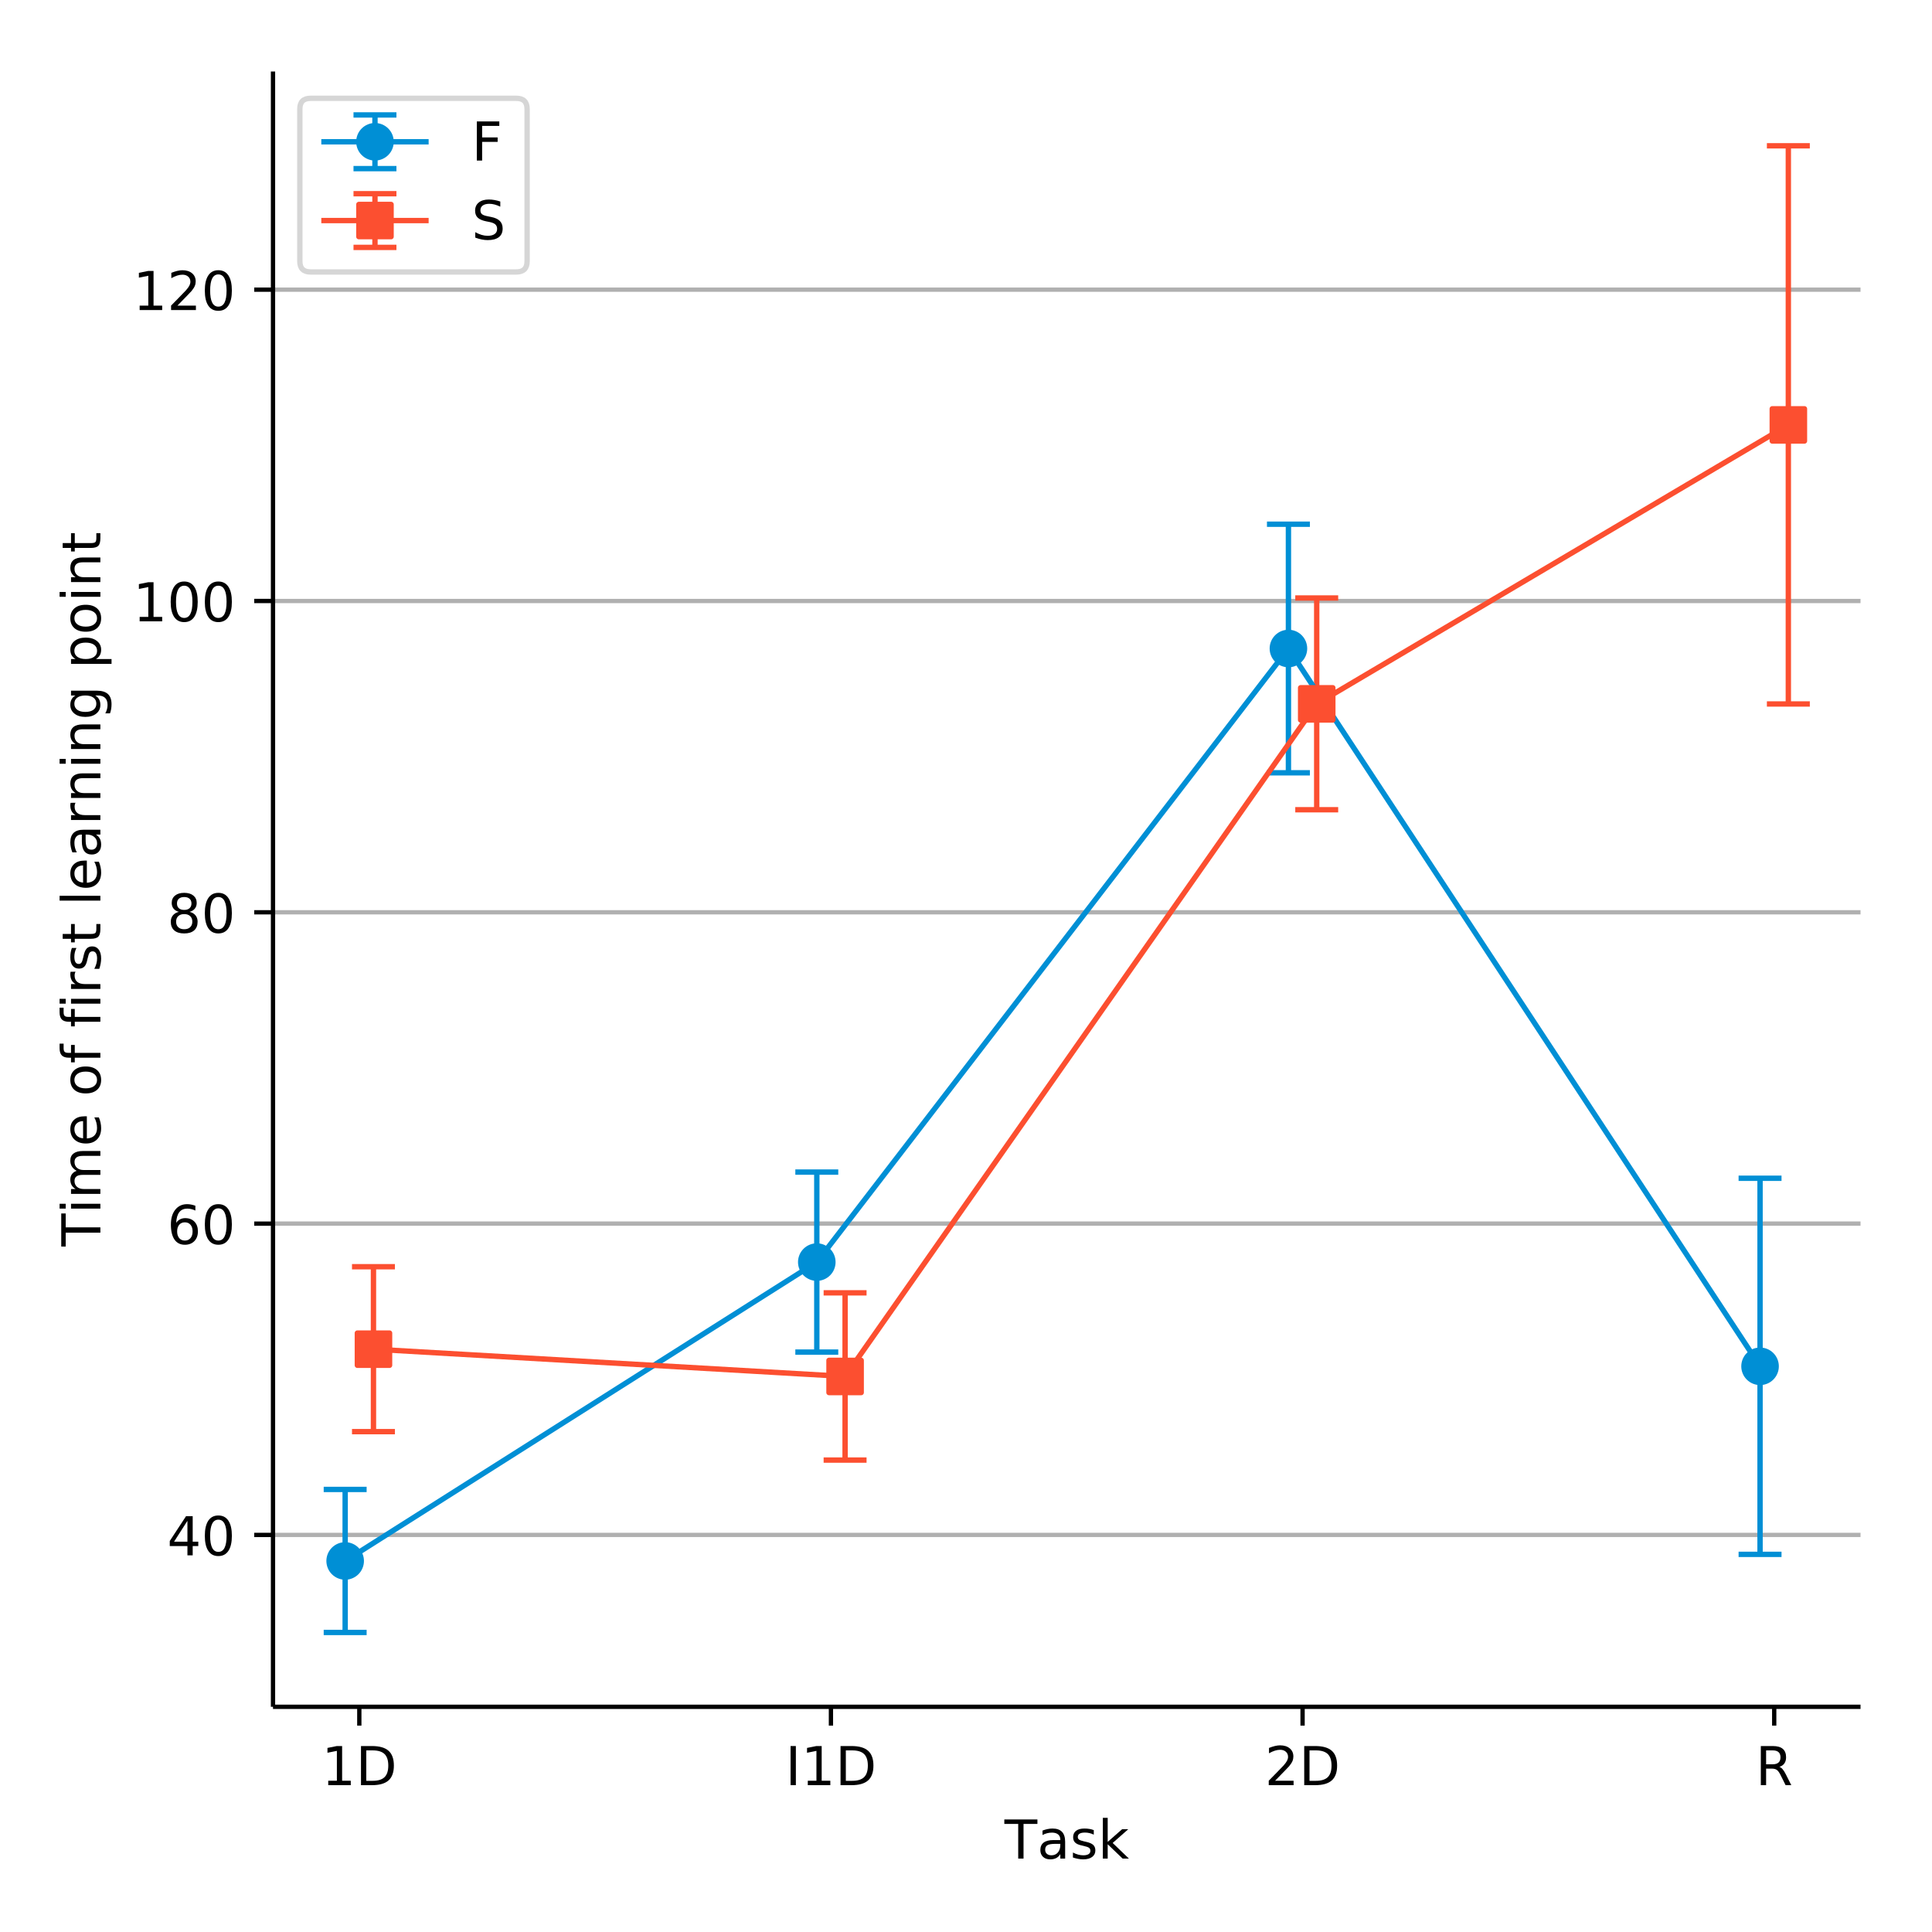 <?xml version="1.0" encoding="UTF-8"?>
<!DOCTYPE svg  PUBLIC '-//W3C//DTD SVG 1.1//EN'  'http://www.w3.org/Graphics/SVG/1.1/DTD/svg11.dtd'>
<!-- Created with matplotlib (http://matplotlib.org/) -->
<svg width="360pt" height="360pt" version="1.1" viewBox="0 0 360 360" xmlns="http://www.w3.org/2000/svg" xmlns:xlink="http://www.w3.org/1999/xlink">
 <defs>
  <style type="text/css">*{stroke-linecap:butt;stroke-linejoin:round;}</style>
 </defs>
 <g id="figure_1">
  <g id="patch_1">
   <path d="m0 360h360v-360h-360z" fill="#fff"/>
  </g>
  <g id="axes_1">
   <g id="patch_2">
    <path d="m50.87 318.04h295.81v-304.72h-295.81z" fill="#fff"/>
   </g>
   <g id="matplotlib.axis_1">
    <g id="xtick_1">
     <g id="line2d_1">
      <defs>
       <path id="mfc04df07aa" d="m0 0v3.5" stroke="#000" stroke-width=".8"/>
      </defs>
      <use x="66.952" y="318.04" stroke="#000000" stroke-width=".8" xlink:href="#mfc04df07aa"/>
     </g>
     <g id="text_1"><!-- 1D -->
      <defs>
       <path id="DejaVuSans-31" d="m12.406 8.297h16.109v55.625l-17.531-3.516v8.984l17.438 3.516h9.859v-64.609h16.109v-8.297h-41.984z"/>
       <path id="DejaVuSans-44" d="m19.672 64.797v-56.688h11.922q15.094 0 22.094 6.828 7 6.844 7 21.594 0 14.641-7 21.453t-22.094 6.812zm-9.859 8.109h20.266q21.188 0 31.094-8.812 9.922-8.812 9.922-27.562 0-18.859-9.969-27.703-9.953-8.828-31.047-8.828h-20.266z"/>
      </defs>
      <g transform="translate(59.921 332.64) scale(.1 -.1)">
       <use xlink:href="#DejaVuSans-31"/>
       <use x="63.623" xlink:href="#DejaVuSans-44"/>
      </g>
     </g>
    </g>
    <g id="xtick_2">
     <g id="line2d_2">
      <use x="154.834" y="318.04" stroke="#000000" stroke-width=".8" xlink:href="#mfc04df07aa"/>
     </g>
     <g id="text_2"><!-- I1D -->
      <defs>
       <path id="DejaVuSans-49" d="m9.812 72.906h9.859v-72.906h-9.859z"/>
      </defs>
      <g transform="translate(146.33 332.64) scale(.1 -.1)">
       <use xlink:href="#DejaVuSans-49"/>
       <use x="29.492" xlink:href="#DejaVuSans-31"/>
       <use x="93.115" xlink:href="#DejaVuSans-44"/>
      </g>
     </g>
    </g>
    <g id="xtick_3">
     <g id="line2d_3">
      <use x="242.716" y="318.04" stroke="#000000" stroke-width=".8" xlink:href="#mfc04df07aa"/>
     </g>
     <g id="text_3"><!-- 2D -->
      <defs>
       <path id="DejaVuSans-32" d="m19.188 8.297h34.422v-8.297h-46.281v8.297q5.609 5.812 15.297 15.594 9.703 9.797 12.188 12.641 4.734 5.312 6.609 9 1.891 3.688 1.891 7.25 0 5.812-4.078 9.469-4.078 3.672-10.625 3.672-4.641 0-9.797-1.609-5.141-1.609-11-4.891v9.969q5.953 2.391 11.125 3.609 5.188 1.219 9.484 1.219 11.328 0 18.062-5.672 6.734-5.656 6.734-15.125 0-4.5-1.688-8.531-1.672-4.016-6.125-9.484-1.219-1.422-7.766-8.188-6.531-6.766-18.453-18.922z"/>
      </defs>
      <g transform="translate(235.68 332.64) scale(.1 -.1)">
       <use xlink:href="#DejaVuSans-32"/>
       <use x="63.623" xlink:href="#DejaVuSans-44"/>
      </g>
     </g>
    </g>
    <g id="xtick_4">
     <g id="line2d_4">
      <use x="330.598" y="318.04" stroke="#000000" stroke-width=".8" xlink:href="#mfc04df07aa"/>
     </g>
     <g id="text_4"><!-- R -->
      <defs>
       <path id="DejaVuSans-52" d="m44.391 34.188q3.172-1.078 6.172-4.594t6.031-9.672l10.016-19.922h-10.609l-9.312 18.703q-3.625 7.328-7.016 9.719t-9.25 2.391h-10.75v-30.812h-9.859v72.906h22.266q12.5 0 18.656-5.234 6.156-5.219 6.156-15.766 0-6.891-3.203-11.438-3.203-4.531-9.297-6.281zm-24.719 30.609v-25.875h12.406q7.125 0 10.766 3.297t3.641 9.688-3.641 9.641-10.766 3.25z"/>
      </defs>
      <g transform="translate(327.12 332.64) scale(.1 -.1)">
       <use xlink:href="#DejaVuSans-52"/>
      </g>
     </g>
    </g>
    <g id="text_5"><!-- Task -->
     <defs>
      <path id="DejaVuSans-54" d="m-0.297 72.906h61.672v-8.312h-25.875v-64.594h-9.906v64.594h-25.891z"/>
      <path id="DejaVuSans-61" d="m34.281 27.484q-10.891 0-15.094-2.484t-4.203-8.5q0-4.781 3.156-7.594 3.156-2.797 8.562-2.797 7.484 0 12 5.297t4.516 14.078v2zm17.922 3.719v-31.203h-8.984v8.297q-3.078-4.969-7.672-7.344t-11.234-2.375q-8.391 0-13.359 4.719-4.953 4.719-4.953 12.625 0 9.219 6.172 13.906 6.188 4.688 18.438 4.688h12.609v0.891q0 6.203-4.078 9.594t-11.453 3.391q-4.688 0-9.141-1.125-4.438-1.125-8.531-3.375v8.312q4.922 1.906 9.562 2.844 4.641 0.953 9.031 0.953 11.875 0 17.734-6.156 5.859-6.141 5.859-18.641z"/>
      <path id="DejaVuSans-73" d="m44.281 53.078v-8.5q-3.797 1.953-7.906 2.922-4.094 0.984-8.5 0.984-6.688 0-10.031-2.047t-3.344-6.156q0-3.125 2.391-4.906t9.625-3.391l3.078-0.688q9.562-2.047 13.594-5.781t4.031-10.422q0-7.625-6.031-12.078-6.031-4.438-16.578-4.438-4.391 0-9.156 0.859t-10.031 2.562v9.281q4.984-2.594 9.812-3.891 4.828-1.281 9.578-1.281 6.344 0 9.75 2.172 3.422 2.172 3.422 6.125 0 3.656-2.469 5.609-2.453 1.953-10.812 3.766l-3.125 0.734q-8.344 1.75-12.062 5.391-3.703 3.641-3.703 9.984 0 7.719 5.469 11.906 5.469 4.203 15.531 4.203 4.969 0 9.359-0.734 4.406-0.719 8.109-2.188z"/>
      <path id="DejaVuSans-6b" d="m9.078 75.984h9.031v-44.875l26.812 23.578h11.469l-29-25.578 30.234-29.109h-11.719l-27.797 26.703v-26.703h-9.031z"/>
     </defs>
     <g transform="translate(187.17 346.32) scale(.1 -.1)">
      <use xlink:href="#DejaVuSans-54"/>
      <use x="60.834" xlink:href="#DejaVuSans-61"/>
      <use x="122.113" xlink:href="#DejaVuSans-73"/>
      <use x="174.213" xlink:href="#DejaVuSans-6b"/>
     </g>
    </g>
   </g>
   <g id="matplotlib.axis_2">
    <g id="ytick_1">
     <g id="line2d_5">
      <path d="m50.87 286.01h295.81" clip-path="url(#pa36bf25517)" fill="none" stroke="#b0b0b0" stroke-linecap="square" stroke-width=".8"/>
     </g>
     <g id="line2d_6">
      <defs>
       <path id="ma6c9dd1ab6" d="m0 0h-3.5" stroke="#000" stroke-width=".8"/>
      </defs>
      <use x="50.87" y="286.013" stroke="#000000" stroke-width=".8" xlink:href="#ma6c9dd1ab6"/>
     </g>
     <g id="text_6"><!-- 40 -->
      <defs>
       <path id="DejaVuSans-34" d="m37.797 64.312-24.906-38.922h24.906zm-2.594 8.594h12.406v-47.516h10.406v-8.203h-10.406v-17.188h-9.812v17.188h-32.906v9.516z"/>
       <path id="DejaVuSans-30" d="m31.781 66.406q-7.609 0-11.453-7.5-3.828-7.484-3.828-22.531 0-14.984 3.828-22.484 3.844-7.5 11.453-7.5 7.672 0 11.5 7.5 3.844 7.5 3.844 22.484 0 15.047-3.844 22.531-3.828 7.5-11.5 7.5zm0 7.812q12.266 0 18.734-9.703 6.469-9.688 6.469-28.141 0-18.406-6.469-28.109-6.469-9.688-18.734-9.688-12.25 0-18.719 9.688-6.469 9.703-6.469 28.109 0 18.453 6.469 28.141 6.469 9.703 18.719 9.703z"/>
      </defs>
      <g transform="translate(31.145 289.81) scale(.1 -.1)">
       <use xlink:href="#DejaVuSans-34"/>
       <use x="63.623" xlink:href="#DejaVuSans-30"/>
      </g>
     </g>
    </g>
    <g id="ytick_2">
     <g id="line2d_7">
      <path d="m50.87 228h295.81" clip-path="url(#pa36bf25517)" fill="none" stroke="#b0b0b0" stroke-linecap="square" stroke-width=".8"/>
     </g>
     <g id="line2d_8">
      <use x="50.87" y="228.003" stroke="#000000" stroke-width=".8" xlink:href="#ma6c9dd1ab6"/>
     </g>
     <g id="text_7"><!-- 60 -->
      <defs>
       <path id="DejaVuSans-36" d="m33.016 40.375q-6.641 0-10.531-4.547-3.875-4.531-3.875-12.438 0-7.859 3.875-12.438 3.891-4.562 10.531-4.562t10.516 4.562q3.875 4.578 3.875 12.438 0 7.906-3.875 12.438-3.875 4.547-10.516 4.547zm19.578 30.922v-8.984q-3.719 1.75-7.5 2.672-3.781 0.938-7.5 0.938-9.766 0-14.922-6.594-5.141-6.594-5.875-19.922 2.875 4.25 7.219 6.516 4.359 2.266 9.578 2.266 10.984 0 17.359-6.672 6.375-6.656 6.375-18.125 0-11.234-6.641-18.031-6.641-6.781-17.672-6.781-12.656 0-19.344 9.688-6.688 9.703-6.688 28.109 0 17.281 8.203 27.562t22.016 10.281q3.719 0 7.5-0.734t7.891-2.188z"/>
      </defs>
      <g transform="translate(31.145 231.8) scale(.1 -.1)">
       <use xlink:href="#DejaVuSans-36"/>
       <use x="63.623" xlink:href="#DejaVuSans-30"/>
      </g>
     </g>
    </g>
    <g id="ytick_3">
     <g id="line2d_9">
      <path d="m50.87 169.99h295.81" clip-path="url(#pa36bf25517)" fill="none" stroke="#b0b0b0" stroke-linecap="square" stroke-width=".8"/>
     </g>
     <g id="line2d_10">
      <use x="50.87" y="169.994" stroke="#000000" stroke-width=".8" xlink:href="#ma6c9dd1ab6"/>
     </g>
     <g id="text_8"><!-- 80 -->
      <defs>
       <path id="DejaVuSans-38" d="m31.781 34.625q-7.031 0-11.062-3.766-4.016-3.766-4.016-10.344 0-6.594 4.016-10.359 4.031-3.766 11.062-3.766t11.078 3.781q4.062 3.797 4.062 10.344 0 6.578-4.031 10.344-4.016 3.766-11.109 3.766zm-9.859 4.188q-6.344 1.562-9.891 5.906-3.531 4.359-3.531 10.609 0 8.734 6.219 13.812 6.234 5.078 17.062 5.078 10.891 0 17.094-5.078t6.203-13.812q0-6.25-3.547-10.609-3.531-4.344-9.828-5.906 7.125-1.656 11.094-6.5 3.984-4.828 3.984-11.797 0-10.609-6.469-16.281-6.469-5.656-18.531-5.656-12.047 0-18.531 5.656-6.469 5.672-6.469 16.281 0 6.969 4 11.797 4.016 4.844 11.141 6.5zm-3.609 15.578q0-5.656 3.531-8.828 3.547-3.172 9.938-3.172 6.359 0 9.938 3.172 3.594 3.172 3.594 8.828 0 5.672-3.594 8.844-3.578 3.172-9.938 3.172-6.391 0-9.938-3.172-3.531-3.172-3.531-8.844z"/>
      </defs>
      <g transform="translate(31.145 173.79) scale(.1 -.1)">
       <use xlink:href="#DejaVuSans-38"/>
       <use x="63.623" xlink:href="#DejaVuSans-30"/>
      </g>
     </g>
    </g>
    <g id="ytick_4">
     <g id="line2d_11">
      <path d="m50.87 111.99h295.81" clip-path="url(#pa36bf25517)" fill="none" stroke="#b0b0b0" stroke-linecap="square" stroke-width=".8"/>
     </g>
     <g id="line2d_12">
      <use x="50.87" y="111.985" stroke="#000000" stroke-width=".8" xlink:href="#ma6c9dd1ab6"/>
     </g>
     <g id="text_9"><!-- 100 -->
      <g transform="translate(24.782 115.78) scale(.1 -.1)">
       <use xlink:href="#DejaVuSans-31"/>
       <use x="63.623" xlink:href="#DejaVuSans-30"/>
       <use x="127.246" xlink:href="#DejaVuSans-30"/>
      </g>
     </g>
    </g>
    <g id="ytick_5">
     <g id="line2d_13">
      <path d="m50.87 53.976h295.81" clip-path="url(#pa36bf25517)" fill="none" stroke="#b0b0b0" stroke-linecap="square" stroke-width=".8"/>
     </g>
     <g id="line2d_14">
      <use x="50.87" y="53.976" stroke="#000000" stroke-width=".8" xlink:href="#ma6c9dd1ab6"/>
     </g>
     <g id="text_10"><!-- 120 -->
      <g transform="translate(24.782 57.775) scale(.1 -.1)">
       <use xlink:href="#DejaVuSans-31"/>
       <use x="63.623" xlink:href="#DejaVuSans-32"/>
       <use x="127.246" xlink:href="#DejaVuSans-30"/>
      </g>
     </g>
    </g>
    <g id="text_11"><!-- Time of first learning point -->
     <defs>
      <path id="DejaVuSans-69" d="m9.422 54.688h8.984v-54.688h-8.984zm0 21.297h8.984v-11.391h-8.984z"/>
      <path id="DejaVuSans-6d" d="m52 44.188q3.375 6.062 8.062 8.938t11.031 2.875q8.547 0 13.188-5.984 4.641-5.969 4.641-17v-33.016h-9.031v32.719q0 7.859-2.797 11.656-2.781 3.812-8.484 3.812-6.984 0-11.047-4.641-4.047-4.625-4.047-12.641v-30.906h-9.031v32.719q0 7.906-2.781 11.688t-8.594 3.781q-6.891 0-10.953-4.656-4.047-4.656-4.047-12.625v-30.906h-9.031v54.688h9.031v-8.5q3.078 5.031 7.375 7.422t10.203 2.391q5.969 0 10.141-3.031 4.172-3.016 6.172-8.781z"/>
      <path id="DejaVuSans-65" d="m56.203 29.594v-4.391h-41.312q0.594-9.281 5.594-14.141t13.938-4.859q5.172 0 10.031 1.266t9.656 3.812v-8.5q-4.844-2.047-9.922-3.125t-10.297-1.078q-13.094 0-20.734 7.609-7.641 7.625-7.641 20.625 0 13.422 7.25 21.297 7.25 7.891 19.562 7.891 11.031 0 17.453-7.109 6.422-7.094 6.422-19.297zm-8.984 2.641q-0.094 7.359-4.125 11.75-4.031 4.406-10.672 4.406-7.516 0-12.031-4.25t-5.203-11.969z"/>
      <path id="DejaVuSans-6f" d="m30.609 48.391q-7.219 0-11.422-5.641t-4.203-15.453 4.172-15.453q4.188-5.641 11.453-5.641 7.188 0 11.375 5.656 4.203 5.672 4.203 15.438 0 9.719-4.203 15.406-4.188 5.688-11.375 5.688zm0 7.609q11.719 0 18.406-7.625 6.703-7.609 6.703-21.078 0-13.422-6.703-21.078-6.688-7.641-18.406-7.641-11.766 0-18.438 7.641-6.656 7.656-6.656 21.078 0 13.469 6.656 21.078 6.672 7.625 18.438 7.625z"/>
      <path id="DejaVuSans-66" d="m37.109 75.984v-7.484h-8.594q-4.828 0-6.719-1.953-1.875-1.953-1.875-7.031v-4.828h14.797v-6.984h-14.797v-47.703h-9.031v47.703h-8.594v6.984h8.594v3.812q0 9.125 4.25 13.297 4.25 4.188 13.469 4.188z"/>
      <path id="DejaVuSans-72" d="m41.109 46.297q-1.516 0.875-3.297 1.281-1.781 0.422-3.922 0.422-7.625 0-11.703-4.953t-4.078-14.234v-28.812h-9.031v54.688h9.031v-8.5q2.844 4.984 7.375 7.391 4.547 2.422 11.047 2.422 0.922 0 2.047-0.125 1.125-0.109 2.484-0.359z"/>
      <path id="DejaVuSans-74" d="m18.312 70.219v-15.531h18.5v-6.984h-18.5v-29.688q0-6.688 1.828-8.594t7.453-1.906h9.219v-7.516h-9.219q-10.406 0-14.359 3.875-3.953 3.891-3.953 14.141v29.688h-6.594v6.984h6.594v15.531z"/>
      <path id="DejaVuSans-6c" d="m9.422 75.984h8.984v-75.984h-8.984z"/>
      <path id="DejaVuSans-6e" d="m54.891 33.016v-33.016h-8.984v32.719q0 7.766-3.031 11.609-3.031 3.859-9.078 3.859-7.281 0-11.484-4.641-4.203-4.625-4.203-12.641v-30.906h-9.031v54.688h9.031v-8.5q3.234 4.938 7.594 7.375 4.375 2.438 10.094 2.438 9.422 0 14.25-5.828 4.844-5.828 4.844-17.156z"/>
      <path id="DejaVuSans-67" d="m45.406 27.984q0 9.766-4.031 15.125-4.016 5.375-11.297 5.375-7.219 0-11.25-5.375-4.031-5.359-4.031-15.125 0-9.719 4.031-15.094t11.25-5.375q7.281 0 11.297 5.375 4.031 5.375 4.031 15.094zm8.984-21.203q0-13.953-6.203-20.766-6.188-6.812-18.984-6.812-4.734 0-8.938 0.703t-8.156 2.172v8.734q3.953-2.141 7.812-3.156 3.859-1.031 7.859-1.031 8.844 0 13.234 4.609t4.391 13.938v4.453q-2.781-4.844-7.125-7.234t-10.406-2.391q-10.047 0-16.203 7.656-6.156 7.672-6.156 20.328 0 12.688 6.156 20.344 6.156 7.672 16.203 7.672 6.062 0 10.406-2.391t7.125-7.219v8.297h8.984z"/>
      <path id="DejaVuSans-70" d="m18.109 8.203v-29h-9.031v75.484h9.031v-8.297q2.844 4.875 7.156 7.234 4.328 2.375 10.328 2.375 9.969 0 16.188-7.906 6.234-7.906 6.234-20.797t-6.234-20.812q-6.219-7.906-16.188-7.906-6 0-10.328 2.375-4.312 2.375-7.156 7.25zm30.578 19.094q0 9.906-4.078 15.547t-11.203 5.641q-7.141 0-11.219-5.641t-4.078-15.547 4.078-15.547 11.219-5.641q7.125 0 11.203 5.641t4.078 15.547z"/>
     </defs>
     <g transform="translate(18.703 232.25) rotate(-90) scale(.1 -.1)">
      <use xlink:href="#DejaVuSans-54"/>
      <use x="61.037" xlink:href="#DejaVuSans-69"/>
      <use x="88.82" xlink:href="#DejaVuSans-6d"/>
      <use x="186.232" xlink:href="#DejaVuSans-65"/>
      <use x="247.756" xlink:href="#DejaVuSans-20"/>
      <use x="279.543" xlink:href="#DejaVuSans-6f"/>
      <use x="340.725" xlink:href="#DejaVuSans-66"/>
      <use x="375.93" xlink:href="#DejaVuSans-20"/>
      <use x="407.717" xlink:href="#DejaVuSans-66"/>
      <use x="442.922" xlink:href="#DejaVuSans-69"/>
      <use x="470.705" xlink:href="#DejaVuSans-72"/>
      <use x="511.818" xlink:href="#DejaVuSans-73"/>
      <use x="563.918" xlink:href="#DejaVuSans-74"/>
      <use x="603.127" xlink:href="#DejaVuSans-20"/>
      <use x="634.914" xlink:href="#DejaVuSans-6c"/>
      <use x="662.697" xlink:href="#DejaVuSans-65"/>
      <use x="724.221" xlink:href="#DejaVuSans-61"/>
      <use x="785.5" xlink:href="#DejaVuSans-72"/>
      <use x="826.598" xlink:href="#DejaVuSans-6e"/>
      <use x="889.977" xlink:href="#DejaVuSans-69"/>
      <use x="917.76" xlink:href="#DejaVuSans-6e"/>
      <use x="981.139" xlink:href="#DejaVuSans-67"/>
      <use x="1044.615" xlink:href="#DejaVuSans-20"/>
      <use x="1076.402" xlink:href="#DejaVuSans-70"/>
      <use x="1139.879" xlink:href="#DejaVuSans-6f"/>
      <use x="1201.061" xlink:href="#DejaVuSans-69"/>
      <use x="1228.844" xlink:href="#DejaVuSans-6e"/>
      <use x="1292.223" xlink:href="#DejaVuSans-74"/>
     </g>
    </g>
   </g>
   <g id="patch_3">
    <path d="m50.87 318.04v-304.72" fill="none" stroke="#000" stroke-linecap="square" stroke-width=".8"/>
   </g>
   <g id="patch_4">
    <path d="m50.87 318.04h295.81" fill="none" stroke="#000" stroke-linecap="square" stroke-width=".8"/>
   </g>
   <g id="LineCollection_1" fill="none" stroke="#008fd5">
    <path d="m64.316 304.19v-26.656" clip-path="url(#pa36bf25517)"/>
    <path d="m152.2 251.95v-33.547" clip-path="url(#pa36bf25517)"/>
    <path d="m240.08 144v-46.323" clip-path="url(#pa36bf25517)"/>
    <path d="m327.96 289.63v-70.085" clip-path="url(#pa36bf25517)"/>
   </g>
   <g id="LineCollection_2" fill="none" stroke="#fc4f30">
    <path d="m69.589 266.77v-30.73" clip-path="url(#pa36bf25517)"/>
    <path d="m157.47 272.06v-31.157" clip-path="url(#pa36bf25517)"/>
    <path d="m245.35 150.88v-39.46" clip-path="url(#pa36bf25517)"/>
    <path d="m333.23 131.18v-104.01" clip-path="url(#pa36bf25517)"/>
   </g>
   <g id="line2d_15">
    <defs>
     <path id="mbe4532ce52" d="m4 0h-8" stroke="#008fd5"/>
    </defs>
    <g clip-path="url(#pa36bf25517)" fill="#008fd5" stroke="#008fd5">
     <use x="64.316" y="304.189" xlink:href="#mbe4532ce52"/>
     <use x="152.198" y="251.946" xlink:href="#mbe4532ce52"/>
     <use x="240.079" y="144.003" xlink:href="#mbe4532ce52"/>
     <use x="327.961" y="289.633" xlink:href="#mbe4532ce52"/>
    </g>
   </g>
   <g id="line2d_16">
    <g clip-path="url(#pa36bf25517)" fill="#008fd5" stroke="#008fd5">
     <use x="64.316" y="277.533" xlink:href="#mbe4532ce52"/>
     <use x="152.198" y="218.399" xlink:href="#mbe4532ce52"/>
     <use x="240.079" y="97.68" xlink:href="#mbe4532ce52"/>
     <use x="327.961" y="219.549" xlink:href="#mbe4532ce52"/>
    </g>
   </g>
   <g id="line2d_17">
    <defs>
     <path id="m490a376a4d" d="m4 0h-8" stroke="#fc4f30"/>
    </defs>
    <g clip-path="url(#pa36bf25517)" fill="#fc4f30" stroke="#fc4f30">
     <use x="69.589" y="266.766" xlink:href="#m490a376a4d"/>
     <use x="157.471" y="272.061" xlink:href="#m490a376a4d"/>
     <use x="245.352" y="150.884" xlink:href="#m490a376a4d"/>
     <use x="333.234" y="131.177" xlink:href="#m490a376a4d"/>
    </g>
   </g>
   <g id="line2d_18">
    <g clip-path="url(#pa36bf25517)" fill="#fc4f30" stroke="#fc4f30">
     <use x="69.589" y="236.035" xlink:href="#m490a376a4d"/>
     <use x="157.471" y="240.904" xlink:href="#m490a376a4d"/>
     <use x="245.352" y="111.425" xlink:href="#m490a376a4d"/>
     <use x="333.234" y="27.171" xlink:href="#m490a376a4d"/>
    </g>
   </g>
   <g id="line2d_19">
    <path d="m64.316 290.86 87.882-55.689 87.882-114.33 87.882 133.75" clip-path="url(#pa36bf25517)" fill="none" stroke="#008fd5" stroke-linecap="square"/>
    <defs>
     <path id="m648b3565bb" d="m0 3c0.796 0 1.559-0.316 2.121-0.879 0.563-0.563 0.879-1.326 0.879-2.121s-0.316-1.559-0.879-2.121c-0.563-0.563-1.326-0.879-2.121-0.879s-1.559 0.316-2.121 0.879c-0.563 0.563-0.879 1.326-0.879 2.121s0.316 1.559 0.879 2.121c0.563 0.563 1.326 0.879 2.121 0.879z" stroke="#008fd5"/>
    </defs>
    <g clip-path="url(#pa36bf25517)" fill="#008fd5" stroke="#008fd5">
     <use x="64.316" y="290.861" xlink:href="#m648b3565bb"/>
     <use x="152.198" y="235.173" xlink:href="#m648b3565bb"/>
     <use x="240.079" y="120.841" xlink:href="#m648b3565bb"/>
     <use x="327.961" y="254.591" xlink:href="#m648b3565bb"/>
    </g>
   </g>
   <g id="line2d_20">
    <path d="m69.589 251.4 87.882 5.082 87.882-125.33 87.882-51.981" clip-path="url(#pa36bf25517)" fill="none" stroke="#fc4f30" stroke-linecap="square"/>
    <defs>
     <path id="m9c1bd3696c" d="m-3 3h6v-6h-6z" stroke="#fc4f30"/>
    </defs>
    <g clip-path="url(#pa36bf25517)" fill="#fc4f30" stroke="#fc4f30">
     <use x="69.589" y="251.4" xlink:href="#m9c1bd3696c"/>
     <use x="157.471" y="256.483" xlink:href="#m9c1bd3696c"/>
     <use x="245.352" y="131.155" xlink:href="#m9c1bd3696c"/>
     <use x="333.234" y="79.174" xlink:href="#m9c1bd3696c"/>
    </g>
   </g>
   <g id="legend_1">
    <g id="patch_5">
     <path d="m57.87 50.676h38.348q2 0 2-2v-28.356q0-2-2-2h-38.348q-2 0-2 2v28.356q0 2 2 2z" fill="#fff" opacity=".8" stroke="#ccc"/>
    </g>
    <g id="LineCollection_3">
     <path d="m69.87 31.418v-10" fill="none" stroke="#008fd5"/>
    </g>
    <g id="line2d_21">
     <use x="69.87" y="31.418" fill="#008fd5" stroke="#008fd5" xlink:href="#mbe4532ce52"/>
    </g>
    <g id="line2d_22">
     <use x="69.87" y="21.418" fill="#008fd5" stroke="#008fd5" xlink:href="#mbe4532ce52"/>
    </g>
    <g id="line2d_23">
     <path d="m59.87 26.418h20" fill="none" stroke="#008fd5" stroke-linecap="square"/>
    </g>
    <g id="line2d_24">
     <use x="69.87" y="26.418" fill="#008fd5" stroke="#008fd5" xlink:href="#m648b3565bb"/>
    </g>
    <g id="text_12"><!-- F -->
     <defs>
      <path id="DejaVuSans-46" d="m9.812 72.906h41.891v-8.312h-32.031v-21.484h28.906v-8.297h-28.906v-34.812h-9.859z"/>
     </defs>
     <g transform="translate(87.87 29.918) scale(.1 -.1)">
      <use xlink:href="#DejaVuSans-46"/>
     </g>
    </g>
    <g id="LineCollection_4">
     <path d="m69.87 46.097v-10" fill="none" stroke="#fc4f30"/>
    </g>
    <g id="line2d_25">
     <use x="69.87" y="46.097" fill="#fc4f30" stroke="#fc4f30" xlink:href="#m490a376a4d"/>
    </g>
    <g id="line2d_26">
     <use x="69.87" y="36.097" fill="#fc4f30" stroke="#fc4f30" xlink:href="#m490a376a4d"/>
    </g>
    <g id="line2d_27">
     <path d="m59.87 41.097h20" fill="none" stroke="#fc4f30" stroke-linecap="square"/>
    </g>
    <g id="line2d_28">
     <use x="69.87" y="41.097" fill="#fc4f30" stroke="#fc4f30" xlink:href="#m9c1bd3696c"/>
    </g>
    <g id="text_13"><!-- S -->
     <defs>
      <path id="DejaVuSans-53" d="m53.516 70.516v-9.625q-5.609 2.688-10.594 4-4.984 1.328-9.625 1.328-8.047 0-12.422-3.125t-4.375-8.891q0-4.844 2.906-7.312 2.906-2.453 11.016-3.969l5.953-1.219q11.031-2.109 16.281-7.406t5.25-14.172q0-10.609-7.109-16.078-7.094-5.469-20.812-5.469-5.172 0-11.016 1.172-5.828 1.172-12.078 3.469v10.156q6-3.359 11.766-5.078 5.766-1.703 11.328-1.703 8.438 0 13.031 3.312 4.594 3.328 4.594 9.484 0 5.359-3.297 8.391t-10.812 4.547l-6.016 1.172q-11.031 2.188-15.969 6.875-4.922 4.688-4.922 13.047 0 9.672 6.812 15.234t18.766 5.562q5.141 0 10.453-0.938 5.328-0.922 10.891-2.766z"/>
     </defs>
     <g transform="translate(87.87 44.597) scale(.1 -.1)">
      <use xlink:href="#DejaVuSans-53"/>
     </g>
    </g>
   </g>
  </g>
 </g>
 <defs>
  <clipPath id="pa36bf25517">
   <rect x="50.87" y="13.32" width="295.81" height="304.72"/>
  </clipPath>
 </defs>
</svg>
